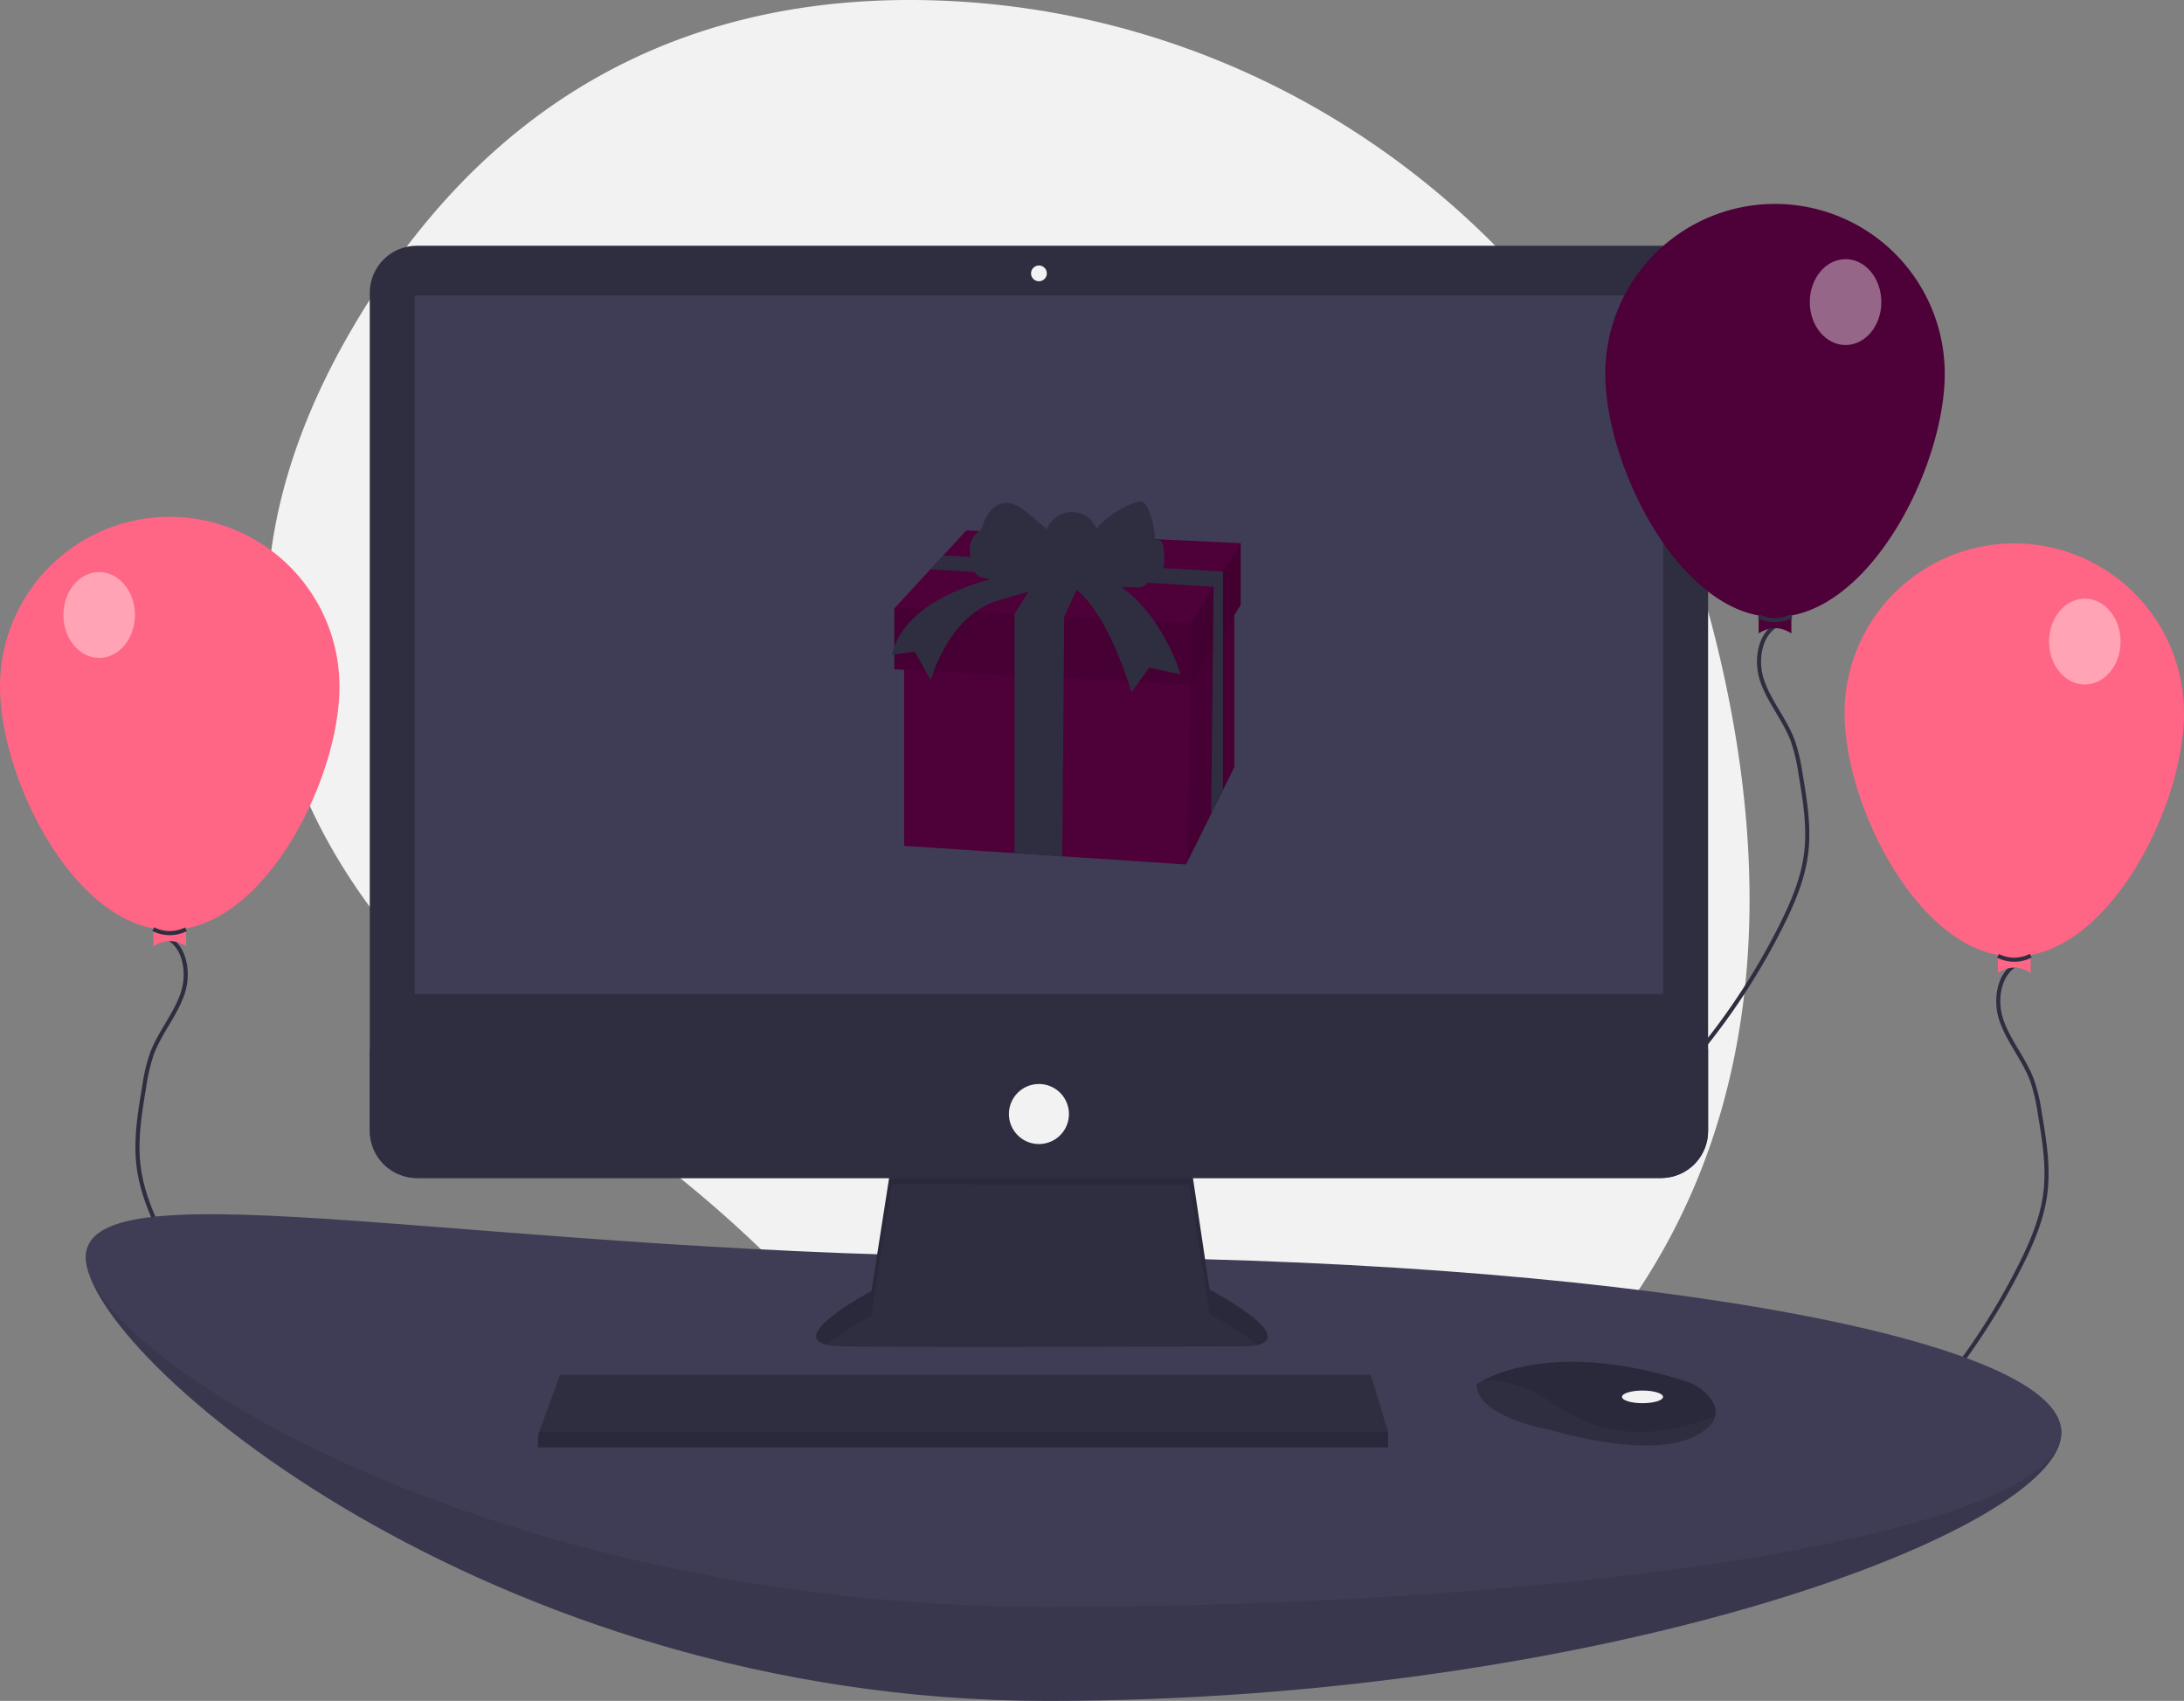 <svg id="f38ee091-c82c-4da1-851f-4c077abd9110" data-name="Layer 1" xmlns="http://www.w3.org/2000/svg" width="1068" height="831.714" viewBox="0 0 1068 831.714"><rect x="0" y="0" width="1068" height="831.714" fill="#808080" stroke="none"/><title>online wishes</title><path d="M904.085,343.53C859.168,166.908,703.968,39.412,521.796,34.299,425.488,31.595,324.144,63.536,250.359,175.31c-131.9,199.808,8.106,337.882,105.713,403.492a610.758,610.758,0,0,1,126.241,113.465c65.931,78.238,192.767,175.459,343.823,23.128C935.622,604.986,934.003,461.177,904.085,343.53Z" transform="translate(-66 -34.143)" fill="#f2f2f2"/><path d="M1134,382.857c0,45.84-37.16,119-83,119s-83-73.16-83-119a83,83,0,1,1,166,0Z" transform="translate(-66 -34.143)" fill="#ff6584"/><path d="M1054.074,504.809c-10.43,3.591-12.928,17.815-9.34,28.247s11.186,19.085,15.01,29.432a88.199,88.199,0,0,1,3.741,16.041c2.184,12.981,4.374,26.19,2.691,39.246-1.596,12.385-6.614,24.061-12.212,35.223a329.511,329.511,0,0,1-39.323,60.691" transform="translate(-66 -34.143)" fill="none" stroke="#2f2e41" stroke-width="2"/><path d="M1059,509.857q-8-5.134-16,0v-16h16Z" transform="translate(-66 -34.143)" fill="#ff6584"/><path d="M1043.042,501.518a17.6,17.6,0,0,0,16.029-.066" transform="translate(-66 -34.143)" fill="none" stroke="#2f2e41" stroke-width="2"/><ellipse cx="1019.5" cy="313.714" rx="17.5" ry="21" fill="#fff" opacity="0.4"/><path d="M66,369.857c0,45.84,37.16,119,83,119s83-73.16,83-119a83,83,0,0,0-166,0Z" transform="translate(-66 -34.143)" fill="#ff6584"/><path d="M145.926,491.809c10.43,3.591,12.928,17.815,9.34,28.247s-11.186,19.085-15.01,29.432a88.199,88.199,0,0,0-3.741,16.041c-2.184,12.981-4.374,26.19-2.691,39.246,1.596,12.385,6.614,24.061,12.212,35.223a329.511,329.511,0,0,0,39.323,60.691" transform="translate(-66 -34.143)" fill="none" stroke="#2f2e41" stroke-width="2"/><path d="M141,496.857q8-5.134,16,0v-16H141Z" transform="translate(-66 -34.143)" fill="#ff6584"/><path d="M156.958,488.518a17.6,17.6,0,0,1-16.029-.066" transform="translate(-66 -34.143)" fill="none" stroke="#2f2e41" stroke-width="2"/><ellipse cx="48.5" cy="300.714" rx="17.5" ry="21" fill="#fff" opacity="0.4"/><path d="M1074,734.857c0,47.22-222.067,131-496,131s-470-169.78-470-217,196.067,46,470,46S1074,687.637,1074,734.857Z" transform="translate(-66 -34.143)" fill="#3f3d56"/><path d="M1074,734.857c0,47.22-222.067,131-496,131s-470-169.78-470-217,196.067,46,470,46S1074,687.637,1074,734.857Z" transform="translate(-66 -34.143)" opacity="0.1"/><path d="M1074,734.357c0,47.22-222.067,85.5-496,85.5s-470-123.78-470-171,196.067,0,470,0S1074,687.137,1074,734.357Z" transform="translate(-66 -34.143)" fill="#3f3d56"/><path d="M502.19,601.288,492.146,665.42s-49.451,26.271-14.681,27.043,198.575,0,198.575,0,31.679,0-18.544-27.816l-10.045-67.222Z" transform="translate(-66 -34.143)" fill="#2f2e41"/><path d="M470.47,691.767c7.897-7.026,21.675-14.347,21.675-14.347l10.045-64.131,145.261.137,10.045,63.222c11.712,6.487,18.967,11.459,23.211,15.273,6.45-1.472,13.5-6.941-23.211-27.273L647.452,597.425l-145.261,3.863-10.045,64.131S450.592,687.498,470.47,691.767Z" transform="translate(-66 -34.143)" opacity="0.1"/><rect x="180.824" y="120.158" width="654.449" height="455.874" rx="23.01" fill="#2f2e41"/><rect x="202.845" y="144.497" width="610.407" height="341.519" fill="#3f3d56"/><circle cx="508.048" cy="133.679" r="3.863" fill="#f2f2f2"/><path d="M901.273,547.202V587.164a23.007,23.007,0,0,1-23.01,23.01H269.834a23.007,23.007,0,0,1-23.01-23.01V547.202Z" transform="translate(-66 -34.143)" fill="#2f2e41"/><polygon points="678.808 700.044 678.808 707.771 263.113 707.771 263.113 701.59 263.685 700.044 273.93 672.228 670.308 672.228 678.808 700.044" fill="#2f2e41"/><path d="M904.781,726.623c-.757,3.237-3.616,6.653-10.076,9.882-23.18,11.59-70.313-3.091-70.313-3.091s-36.315-6.181-36.315-22.407a28.976,28.976,0,0,1,3.183-1.893c9.746-5.156,42.059-17.878,99.353.539a23.895,23.895,0,0,1,10.891,7.137C903.826,719.508,905.646,722.955,904.781,726.623Z" transform="translate(-66 -34.143)" fill="#2f2e41"/><path d="M904.781,726.623c-28.372,10.871-53.662,11.683-79.616-6.344-13.089-9.087-24.98-11.335-33.905-11.165,9.746-5.156,42.059-17.878,99.353.539a23.895,23.895,0,0,1,10.891,7.137C903.826,719.508,905.646,722.955,904.781,726.623Z" transform="translate(-66 -34.143)" opacity="0.1"/><ellipse cx="803.207" cy="683.046" rx="10.045" ry="3.091" fill="#f2f2f2"/><circle cx="508.048" cy="544.738" r="14.681" fill="#f2f2f2"/><polygon points="678.808 700.044 678.808 707.771 263.113 707.771 263.113 701.59 263.685 700.044 678.808 700.044" opacity="0.1"/><path d="M937.074,338.809c-10.43,3.591-12.928,17.815-9.34,28.247s11.186,19.085,15.01,29.432a88.199,88.199,0,0,1,3.741,16.041c2.184,12.981,4.374,26.19,2.691,39.246-1.596,12.385-6.614,24.061-12.212,35.223a329.511,329.511,0,0,1-39.323,60.691" transform="translate(-66 -34.143)" fill="none" stroke="#2f2e41" stroke-width="2"/><path d="M1017,216.857c0,45.84-37.16,119-83,119s-83-73.16-83-119a83,83,0,0,1,166,0Z" transform="translate(-66 -34.143)" fill="#4e0039"/><path d="M942,343.857q-8-5.134-16,0v-16h16Z" transform="translate(-66 -34.143)" fill="#4e0039"/><path d="M926.042,335.518a17.6,17.6,0,0,0,16.029-.066" transform="translate(-66 -34.143)" fill="none" stroke="#2f2e41" stroke-width="2"/><ellipse cx="902.5" cy="147.714" rx="17.5" ry="21" fill="#fff" opacity="0.4"/><polygon points="603.607 288.552 603.607 375.098 580.728 421.257 580.728 421.262 580.003 422.719 519.433 418.719 496.149 417.179 442.109 413.609 442.109 310.085 496.149 311.609 520.315 312.292 581.453 314.019 603.607 288.552" fill="#4e0039"/><polygon points="603.607 293.658 603.607 375.098 598.017 386.374 598.017 386.378 592.285 397.936 592.285 397.94 580.728 421.257 582.02 334.711 582.281 317.253 593.271 305.095 593.271 305.091 598.062 299.791 603.607 293.658" opacity="0.1"/><polygon points="606.713 265.57 606.713 295.799 603.607 300.747 598.058 309.588 593.143 317.419 582.281 334.724 582.02 334.711 437.347 327.27 437.347 297.455 437.712 297.062 454.984 278.365 461.236 271.599 472.545 259.358 606.713 265.57" fill="#4e0039"/><polygon points="582.281 304.909 582.281 334.724 437.347 327.27 437.347 297.455 437.712 297.062 582.281 304.909" opacity="0.1"/><polygon points="606.713 265.57 606.713 295.799 582.281 334.724 582.281 304.909 606.713 265.57" opacity="0.15"/><polygon points="598.075 279.479 598.062 299.791 598.058 309.588 598.017 386.374 598.017 386.378 592.285 397.936 593.143 317.419 593.271 305.095 593.271 305.091 593.466 286.9 454.984 278.365 461.236 271.599 598.075 279.479" fill="#2f2e41"/><polygon points="530.105 280.477 520.402 301.55 520.315 312.292 519.433 418.719 496.149 417.179 496.149 300.147 508.572 280.477 530.105 280.477" fill="#2f2e41"/><path d="M564.15,316.038a30.766,30.766,0,0,1-17.354.609,6.975,6.975,0,0,1-3.044-1.412,7.884,7.884,0,0,1-1.883-3.731,29.478,29.478,0,0,1-1.662-8.929c.07-3.04,1.233-6.212,3.713-7.971a8.775,8.775,0,0,0,1.41-1.059,5.849,5.849,0,0,0,1.091-2.217c1.696-5.061,4.985-10.404,10.261-11.214,4.867-.747,9.297,2.652,13.047,5.843l8.231,7.005a12.987,12.987,0,0,1,24.216-.33,46.06,46.06,0,0,1,18.311-12.564c1.559-.581,3.391-1.054,4.812-.189a5.521,5.521,0,0,1,1.915,2.569,39.559,39.559,0,0,1,3.568,15.605,2.731,2.731,0,0,1,3.174,1.095,7.202,7.202,0,0,1,1.056,3.44,48.686,48.686,0,0,1,.328,5.668c-.001,1.997-.186,4.155-1.488,5.67-1.682,1.957-4.586,2.164-7.166,2.226,1.242,1.103.636,3.323-.738,4.257s-3.152.951-4.813.934c-6.404-.062-13.216-.244-18.543-3.799-2.103-1.404-3.865-3.273-5.974-4.668-5.169-3.42-11.658-3.584-17.641-3.301C573.577,309.829,569.291,314.316,564.15,316.038Z" transform="translate(-66 -34.143)" fill="#2f2e41"/><path d="M562.977,314.62s-53.418,7.454-60.872,39.753l11.181-1.656,7.868,14.079s8.282-31.471,32.714-38.925,33.128-8.696,33.128-8.696,16.978,4.141,32.3,53.418l8.696-12.009,15.322,3.313s-11.181-38.511-41.41-49.278Z" transform="translate(-66 -34.143)" fill="#2f2e41"/></svg>